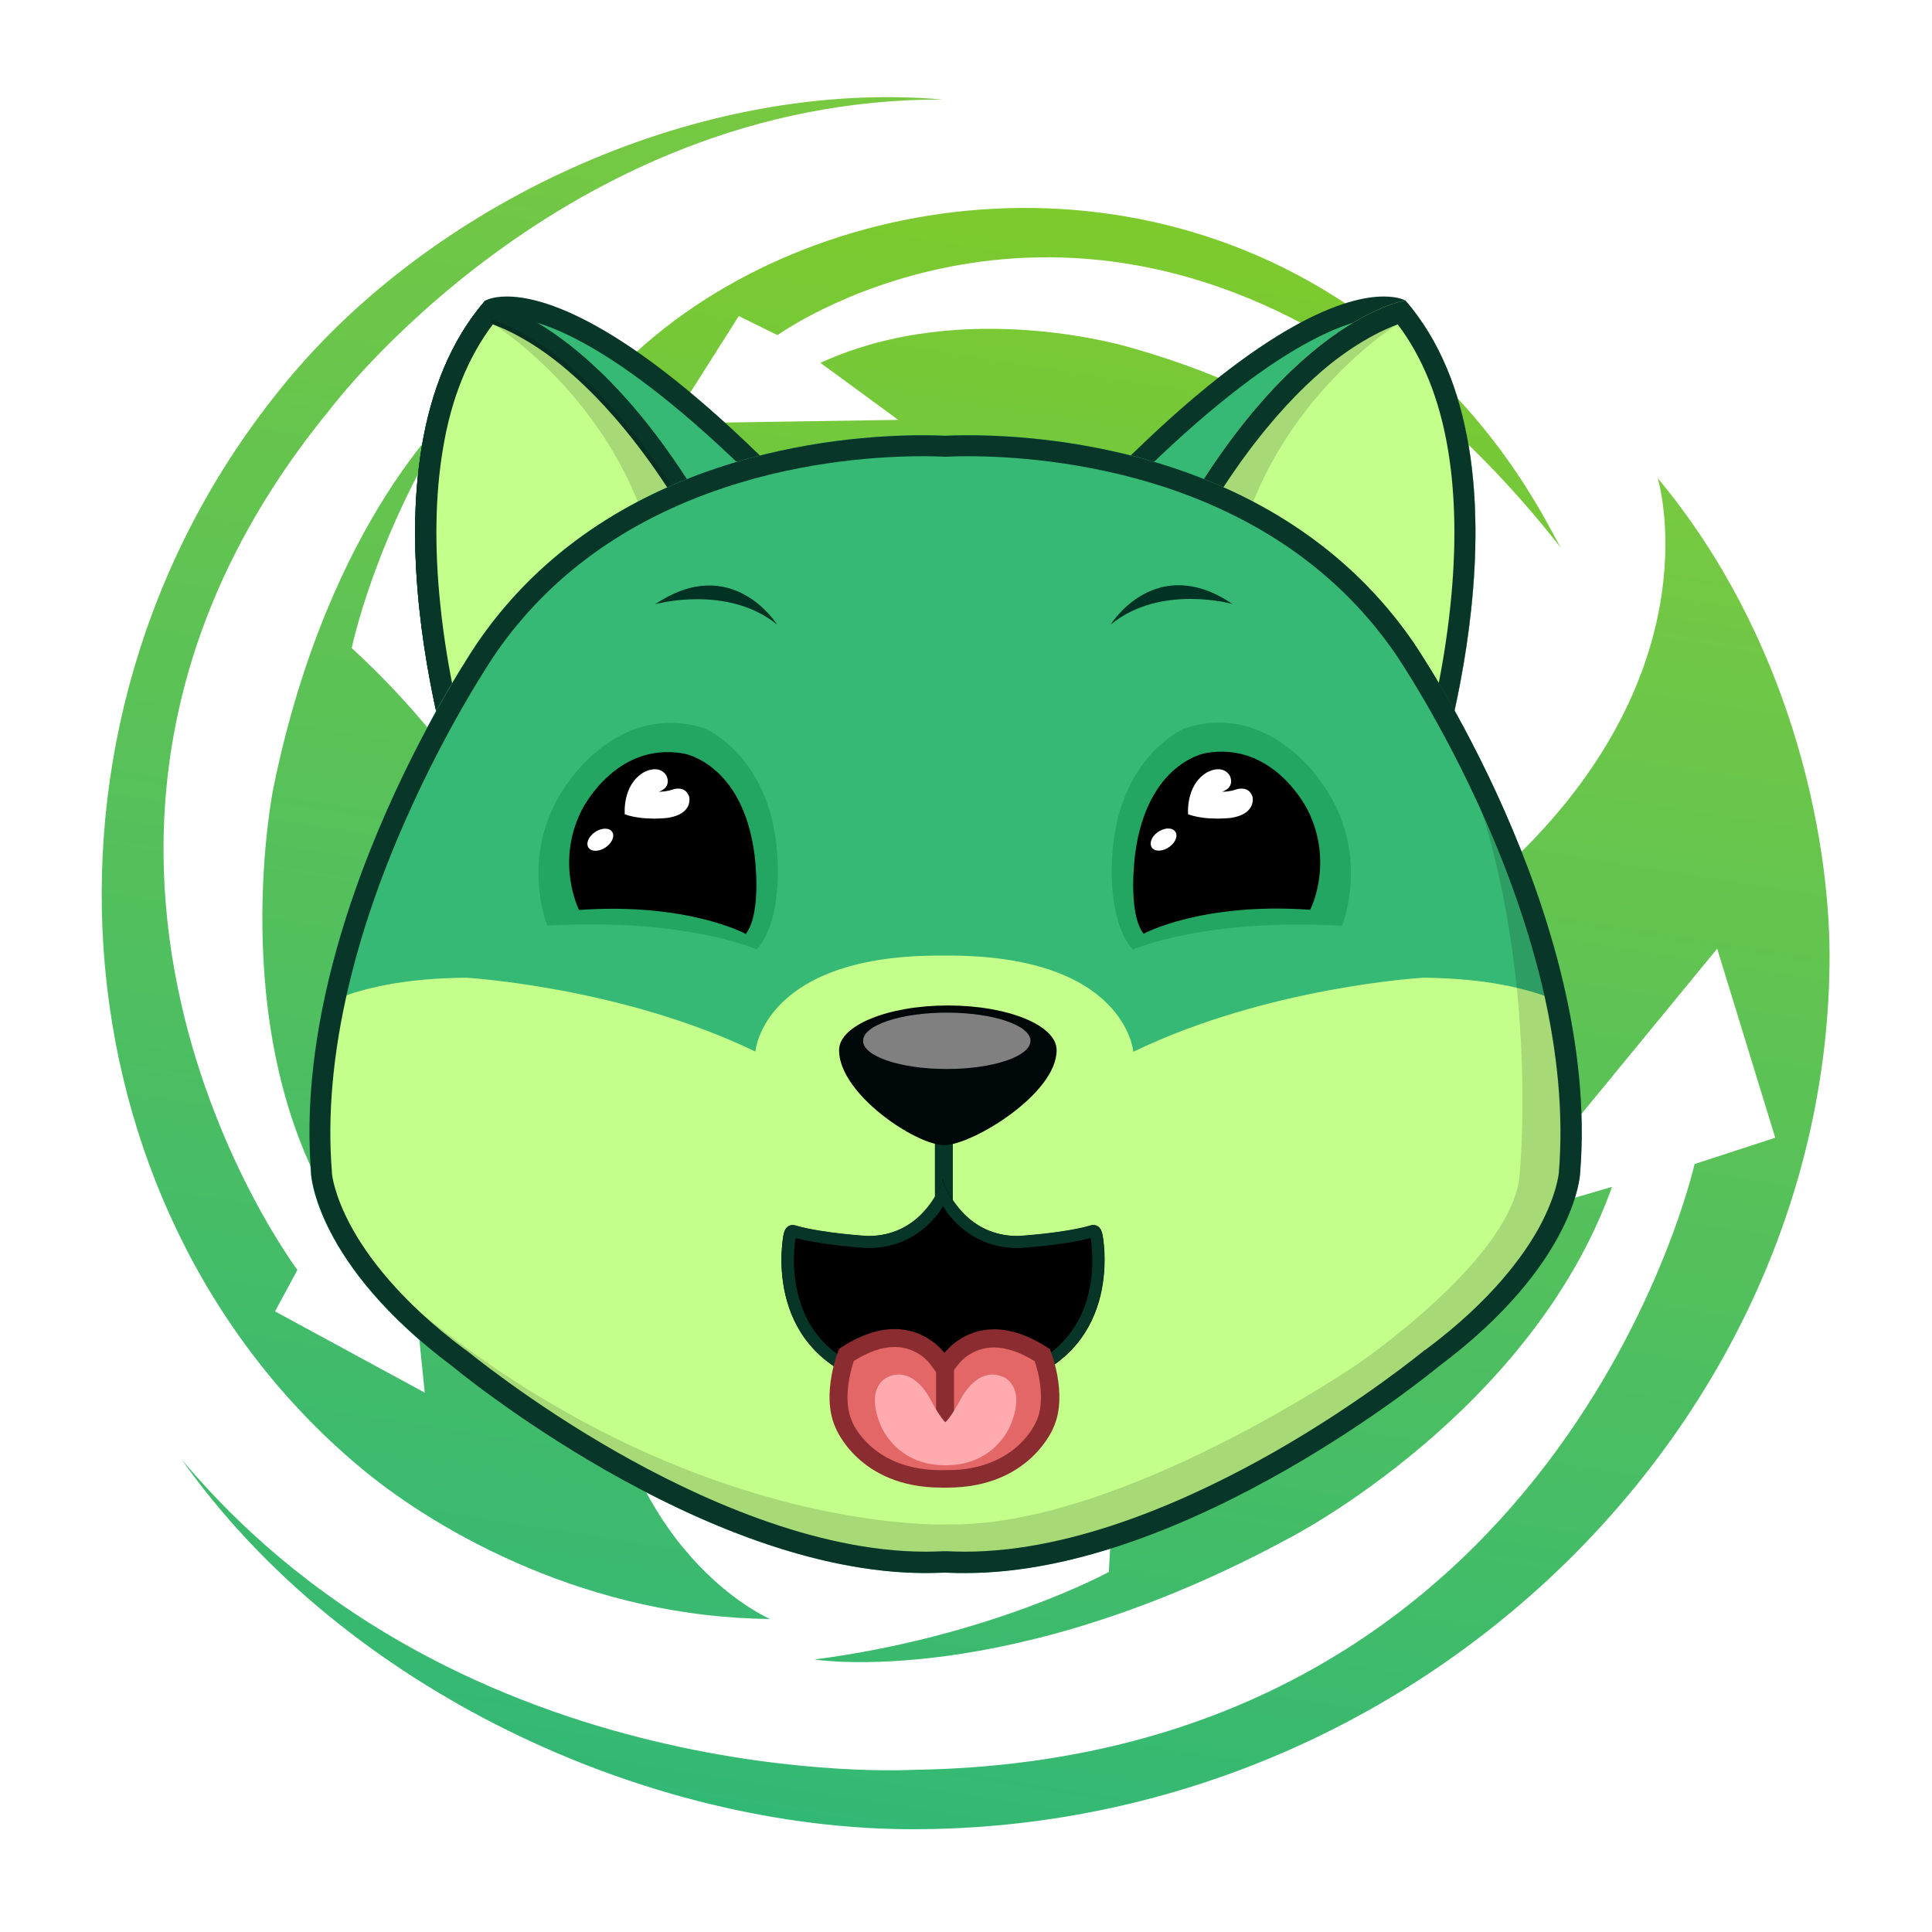 <svg width="180" height="180" viewBox="0 0 180 180" fill="none" xmlns="http://www.w3.org/2000/svg">
<rect width="180" height="180" fill="white"/>
<path d="M154.447 44.547C154.447 44.547 159.769 61.791 141.369 79.731C137.111 83.896 132.027 88.754 126.835 94.112C126.835 94.112 104.96 109.947 103.309 146.455C103.309 146.455 92.273 152.485 75.871 154.611C75.871 154.611 93.924 157.539 120.297 143.201C120.297 143.201 142.672 131.639 150.189 110.576L139.088 113.83L159.986 88.386L165.395 106L157.879 108.451C157.879 108.451 145.453 164.047 85.039 164.893C85.039 164.893 43.199 167.322 16.913 135.956C32.076 157.453 60.273 170.424 85.039 170.424C132.223 170.424 170.457 132.485 170.457 89.037C170.435 77.562 166.72 59.297 154.447 44.547Z" fill="url(#paint0_linear_99_2)"/>
<path d="M55.734 122.613C55.365 117.494 54.952 111.442 54.3 105.021C54.3 105.021 56.017 81.789 32.772 60.379C32.772 60.379 34.922 49.751 42.656 37.755C42.656 37.755 30.665 48.015 25.473 73.394C25.473 73.394 20.997 95.412 30.708 112.071L36.682 101.312L39.572 129.75L25.625 122.179L27.71 118.318C27.71 118.318 -2.312 78.362 30.795 38.08C30.795 38.08 52.497 9.143 87.842 9.273C65.206 7.3 40.918 18.666 27.145 35C0.881 66.084 4.661 112.396 33.402 136.583C41.027 143.004 55.147 150.704 71.745 150.834C71.723 150.834 57.363 144.717 55.734 122.613Z" fill="url(#paint1_linear_99_2)"/>
<path d="M72.438 31.224C72.438 31.224 97.225 13.328 127.313 33.762C127.313 33.762 135.785 38.708 145.431 51.05C144.562 49.706 140.217 39.836 129.898 31.636C106.697 12.526 74.372 17.58 57.775 34.239C52.539 39.315 45.631 49.684 44.545 61.614C44.545 61.614 50.28 51.679 66.92 51.853C71.439 51.897 74.589 51.658 80.172 51.918C80.172 51.918 97.616 54.911 115.647 38.513C115.647 38.513 122.642 40.703 131.18 47.016C131.18 47.016 124.206 37.753 105.524 32.439C105.524 32.439 90.013 27.58 76.436 33.806L83.691 39.12L62.489 39.445L68.832 29.445L72.438 31.224Z" fill="url(#paint2_linear_99_2)"/>
<path d="M43.176 72.181C42.372 69.47 40.765 63.461 40.048 56.542C39.157 48.017 39.439 36.325 45.826 28.798C46.022 28.733 46.478 28.603 47.238 28.603C50.301 28.603 57.383 30.577 70.678 43.635L43.176 72.181Z" fill="#35B975"/>
<path d="M47.218 29.576C49.521 29.576 56.19 30.986 69.268 43.654L43.656 70.27C41.483 62.288 36.964 41.095 46.371 29.642C46.545 29.62 46.827 29.576 47.218 29.576ZM47.218 27.624C45.828 27.624 45.198 28.015 45.198 28.015C32.142 43.09 42.721 74.045 42.721 74.045L72.005 43.633C58.058 29.707 50.498 27.624 47.218 27.624Z" fill="#083629"/>
<path d="M43.263 72.506C42.503 69.968 40.786 63.764 40.026 56.541C39.135 48.124 39.418 36.628 45.566 29.101C46.608 29.404 49.237 30.359 52.648 33.07C56.732 36.303 62.793 42.767 68.723 55.218L43.263 72.506Z" fill="#C4FF8B"/>
<path d="M45.915 30.226C47.131 30.66 49.391 31.679 52.215 33.957C56.081 37.081 61.817 43.219 67.487 54.868L43.851 70.92C43.004 67.926 41.657 62.525 41.027 56.386C40.462 50.985 40.549 46.083 41.266 41.831C42.026 37.167 43.612 33.263 45.915 30.226ZM45.198 28.014C32.142 43.089 42.721 74.043 42.721 74.043L69.941 55.54C57.993 29.922 45.198 28.014 45.198 28.014Z" fill="#083629"/>
<path opacity="0.15" fill-rule="evenodd" clip-rule="evenodd" d="M45.48 29.88C45.48 29.88 57.428 36.93 60.925 51.441L65.856 48.773C65.856 48.773 53.778 28.513 45.48 29.88Z" fill="black"/>
<path d="M45.763 29.727C46.936 30.118 49.347 31.115 52.41 33.566C56.364 36.734 62.251 43.024 68.03 55.041L43.569 71.657C42.743 68.816 41.266 63.111 40.571 56.538C40.006 51.094 40.071 46.148 40.788 41.831C41.635 36.907 43.286 32.851 45.763 29.727ZM45.198 28.014C32.142 43.089 42.721 74.043 42.721 74.043L69.941 55.54C57.993 29.922 45.198 28.014 45.198 28.014Z" fill="#083629"/>
<path d="M105.501 43.631C118.775 30.551 125.857 28.577 128.92 28.577C129.68 28.577 130.136 28.708 130.332 28.773C136.719 36.3 137.001 47.992 136.11 56.516C135.394 63.436 133.786 69.445 132.982 72.156L105.501 43.631Z" fill="#35B975"/>
<path d="M128.92 29.576C129.311 29.576 129.593 29.62 129.767 29.663C132.33 32.787 134.047 36.865 134.894 41.854C135.611 46.106 135.698 51.008 135.133 56.409C134.546 62.114 133.33 67.19 132.482 70.292L106.87 43.654C119.948 30.965 126.617 29.576 128.92 29.576ZM128.92 27.624C125.639 27.624 118.08 29.707 104.133 43.633L133.417 74.066C133.417 74.066 143.996 43.09 130.94 28.015C130.94 27.993 130.332 27.624 128.92 27.624Z" fill="#083629"/>
<path d="M130.941 27.992C130.941 27.992 118.146 29.901 106.198 55.54L133.418 74.043C133.418 74.043 143.997 43.068 130.941 27.992Z" fill="#C4FF8B"/>
<path opacity="0.15" fill-rule="evenodd" clip-rule="evenodd" d="M130.68 29.88C130.68 29.88 118.753 36.93 115.255 51.441L110.324 48.773C110.303 48.773 122.381 28.513 130.68 29.88Z" fill="black"/>
<path d="M130.225 30.226C132.527 33.263 134.113 37.167 134.895 41.831C135.612 46.083 135.699 50.985 135.134 56.386C134.504 62.525 133.157 67.926 132.31 70.92L108.674 54.846C114.344 43.176 120.079 37.037 123.946 33.913C126.77 31.679 129.008 30.66 130.225 30.226ZM130.941 27.992C130.941 27.992 118.146 29.901 106.198 55.54L133.418 74.043C133.418 74.043 143.997 43.068 130.941 27.992Z" fill="#083629"/>
<path d="M131.616 59.769C118.104 40.203 92.926 40.377 88.081 40.594C83.237 40.377 58.059 40.203 44.547 59.769C44.547 59.769 26.972 85.279 28.97 109.379C28.97 109.379 29.361 117.752 42.157 127.318C42.157 127.318 66.683 147.708 88.081 146.493C109.479 147.708 134.005 127.318 134.005 127.318C146.801 117.752 147.192 109.379 147.192 109.379C149.19 85.279 131.616 59.769 131.616 59.769Z" fill="#35B975"/>
<path d="M146.126 99.314C146.126 99.314 146.083 95.973 145.192 93.283C142.368 92.069 138.327 91.136 132.592 91.092C132.592 91.092 118.167 91.917 105.589 97.99C105.589 97.99 104.872 88.88 87.971 89.032C71.092 88.858 70.375 97.969 70.375 97.969C57.818 91.917 43.416 91.092 43.416 91.092C37.789 91.136 33.813 92.025 30.989 93.218C30.794 95.17 30.034 99.118 30.034 99.118C28.817 107.144 28.817 114.346 39.288 123.977C39.288 123.977 62.619 145.626 87.862 145.756V145.864C110.021 147.209 136.22 124.606 136.22 124.606C146.734 115.539 147.451 109.704 146.126 99.314Z" fill="#C4FF8B"/>
<path opacity="0.15" fill-rule="evenodd" clip-rule="evenodd" d="M146.127 109.789C144.693 120.375 128.226 130.743 128.226 130.743C102.201 148.205 88.493 145.732 88.493 145.732C58.449 146.253 33.749 117.598 33.749 117.598C61.425 143.26 88.276 142.023 88.276 142.023C104.33 142.327 126.554 127.034 126.554 127.034C126.554 127.034 141.065 117.164 141.586 109.377C141.586 109.377 144.15 83.39 133.158 64.193C133.158 64.171 148.082 84.822 146.127 109.789Z" fill="black"/>
<path d="M90.21 42.506C93.816 42.506 101.007 42.896 108.675 45.434C117.843 48.493 125.011 53.677 129.986 60.879C130.03 60.944 134.331 67.213 138.35 76.323C140.718 81.659 142.499 86.909 143.694 91.898C145.149 98.102 145.671 103.915 145.236 109.208V109.23V109.273C145.215 109.425 145.019 111.29 143.52 114.132C142.043 116.887 139.002 121.138 132.832 125.737L132.789 125.759L132.745 125.78C132.68 125.824 126.945 130.574 118.777 135.238C111.325 139.49 100.29 144.566 89.927 144.566C89.341 144.566 88.754 144.544 88.189 144.522H88.081H87.972C87.407 144.544 86.821 144.566 86.234 144.566C75.872 144.566 64.836 139.49 57.385 135.238C49.217 130.574 43.482 125.824 43.417 125.78L43.373 125.759L43.33 125.737C37.16 121.138 34.119 116.887 32.642 114.132C31.143 111.312 30.925 109.468 30.925 109.273V109.208C30.491 103.937 31.012 98.123 32.468 91.941C33.641 86.952 35.422 81.725 37.79 76.388C41.809 67.256 46.132 60.944 46.175 60.879C51.15 53.677 58.297 48.493 67.487 45.434C75.155 42.874 82.346 42.506 85.952 42.506C86.864 42.506 87.559 42.527 87.994 42.549H88.081H88.168C88.602 42.527 89.297 42.506 90.21 42.506ZM90.21 40.553C89.297 40.553 88.581 40.575 88.081 40.597C87.581 40.575 86.843 40.553 85.952 40.553C78.131 40.553 56.668 42.245 44.568 59.772C44.568 59.772 26.993 85.282 28.992 109.382C28.992 109.382 29.383 117.755 42.178 127.321C42.178 127.321 65.314 146.561 86.256 146.561C86.886 146.561 87.494 146.54 88.103 146.518C88.711 146.561 89.341 146.561 89.949 146.561C110.869 146.561 134.027 127.321 134.027 127.321C146.822 117.755 147.213 109.382 147.213 109.382C149.212 85.282 131.637 59.772 131.637 59.772C119.515 42.245 98.03 40.553 90.21 40.553Z" fill="#083629"/>
<path d="M88.774 105.584H87.102V116.039H88.774V105.584Z" fill="#073629"/>
<path d="M102.721 115.041C102.482 113.783 101.526 114.217 101.526 114.217C98.963 114.933 94.835 115.171 94.835 115.171C90.23 115.171 88.362 111.31 87.906 110.161V109.835C87.906 109.835 87.884 109.9 87.84 110.009C87.797 109.9 87.775 109.835 87.775 109.835V110.161C87.319 111.332 85.472 115.171 80.867 115.171C80.867 115.171 76.761 114.933 74.198 114.217C74.198 114.217 73.242 113.805 73.003 115.041C73.003 115.041 70.852 125.453 80.867 128.837H94.814C104.872 125.453 102.721 115.041 102.721 115.041Z" fill="black"/>
<path d="M87.666 112.72L87.862 113.263L88.057 112.72C89.252 114.391 91.359 116.278 94.835 116.278H94.857H94.878C95.052 116.278 98.962 116.039 101.613 115.345C101.678 115.757 102.025 117.991 101.417 120.508C100.57 124.022 98.267 126.473 94.639 127.753H87.905H87.796H81.084C77.456 126.473 75.175 124.043 74.327 120.508C73.719 118.013 74.045 115.757 74.132 115.345C76.782 116.039 80.671 116.278 80.845 116.278H80.866H80.888C84.364 116.278 86.471 114.391 87.666 112.72ZM87.905 109.814C87.905 109.814 87.883 109.879 87.84 109.987C87.796 109.879 87.775 109.814 87.775 109.814V110.139C87.318 111.31 85.472 115.15 80.866 115.15C80.866 115.15 76.76 114.911 74.197 114.195C74.197 114.195 74.045 114.13 73.85 114.13C73.545 114.13 73.154 114.282 73.002 115.02C73.002 115.02 70.852 125.432 80.866 128.816H87.775H87.883H94.813C104.849 125.432 102.699 115.02 102.699 115.02C102.547 114.261 102.156 114.13 101.852 114.13C101.656 114.13 101.504 114.195 101.504 114.195C98.941 114.911 94.813 115.15 94.813 115.15C90.208 115.15 88.339 111.289 87.883 110.139V109.814H87.905Z" fill="#073629"/>
<path d="M87.863 112.352L87.342 113.285H88.363L87.863 112.352Z" fill="black"/>
<path d="M87.689 137.772C80.716 137.772 78.717 132.935 78.63 132.718L78.609 132.674C77.522 130.288 78.543 127.078 78.847 126.21C80.433 125.169 81.954 124.648 83.344 124.648C85.756 124.648 87.081 126.232 87.32 126.557L87.971 127.425L88.645 126.557C88.884 126.254 90.231 124.692 92.599 124.692C93.989 124.692 95.488 125.212 97.096 126.254C97.421 127.121 98.442 130.31 97.335 132.696V132.718V132.739C97.248 132.935 95.336 137.533 88.754 137.772C88.754 137.772 87.776 137.772 87.689 137.772Z" fill="#E46767"/>
<path d="M83.344 125.496C85.408 125.496 86.538 126.906 86.646 127.08L87.95 128.815L89.297 127.102C89.492 126.841 90.622 125.54 92.599 125.54C93.75 125.54 95.032 125.974 96.4 126.82C96.835 128.078 97.378 130.616 96.574 132.373L96.552 132.395L96.531 132.46C96.422 132.72 94.706 136.603 89.036 136.95L87.863 136.971C87.798 136.971 87.733 136.971 87.667 136.971C81.389 136.971 79.499 132.742 79.391 132.46V132.438L79.369 132.373C78.565 130.594 79.13 128.056 79.543 126.798C80.933 125.93 82.193 125.496 83.344 125.496ZM83.344 123.826C81.932 123.826 80.216 124.303 78.174 125.67C78.174 125.67 76.414 129.878 77.848 133.024C77.848 133.024 79.999 138.598 87.689 138.598C87.754 138.598 87.841 138.598 87.928 138.598C88.037 138.598 88.145 138.598 88.276 138.598C95.966 138.598 98.138 133.024 98.138 133.024C99.572 129.878 97.812 125.692 97.812 125.692C95.77 124.325 94.032 123.848 92.62 123.848C89.883 123.848 88.341 125.627 87.993 126.039C87.733 125.713 86.168 123.826 83.344 123.826Z" fill="#8B2D30"/>
<path d="M88.884 126.714H87.211V135.391H88.884V126.714Z" fill="#8B2D30"/>
<path d="M93.445 128.274C90.947 127.212 89.426 130.509 89.426 130.509C88.557 132.114 88.079 132.504 88.079 132.504C88.079 132.504 87.601 132.114 86.754 130.509C86.754 130.509 85.255 127.212 82.757 128.274C82.757 128.274 80.585 129.034 81.975 132.613C81.975 132.613 83.3 136.517 88.079 136.517C92.88 136.517 94.206 132.634 94.206 132.634C95.618 129.034 93.445 128.274 93.445 128.274Z" fill="#FFAAAE"/>
<path d="M88.319 93.677C82.715 93.677 78.174 95.542 78.174 97.842C78.174 101.92 85.343 106.692 87.972 106.692C90.535 106.692 98.443 101.941 98.443 97.842C98.464 95.542 93.924 93.677 88.319 93.677Z" fill="#000709"/>
<path d="M88.21 99.596C92.517 99.596 96.008 98.421 96.008 96.971C96.008 95.522 92.517 94.346 88.21 94.346C83.902 94.346 80.411 95.522 80.411 96.971C80.411 98.421 83.902 99.596 88.21 99.596Z" fill="#808080"/>
<path d="M61.034 56.298C61.034 56.298 67.725 54.411 72.396 58.185C72.396 58.185 68.225 51.461 61.034 56.298Z" fill="#003323"/>
<path d="M103.48 58.187C108.151 54.369 114.842 56.278 114.842 56.278C107.652 51.419 103.48 58.187 103.48 58.187Z" fill="#003323"/>
<path d="M72.438 79.988C71.982 70.444 65.638 67.862 65.638 67.862C57.905 65.368 53.06 72.722 53.06 72.722C48.129 79.272 50.996 86.236 50.996 86.236C63.835 85.498 70.504 88.448 70.504 88.448C72.894 85.845 72.438 79.988 72.438 79.988Z" fill="#23A662"/>
<path d="M70.287 79.551C69.157 71.07 63.683 70.202 63.683 70.202C57.274 69.074 54.167 75.538 54.167 75.538C51.734 80.441 53.95 84.779 53.95 84.779C64.095 84.063 69.483 87.013 69.483 87.013C71.047 84.996 70.287 79.551 70.287 79.551Z" fill="black"/>
<path d="M56.414 78.957C57.022 78.55 57.299 77.897 57.032 77.499C56.765 77.101 56.055 77.108 55.447 77.515C54.839 77.922 54.563 78.574 54.83 78.972C55.097 79.37 55.806 79.363 56.414 78.957Z" fill="white"/>
<path d="M64.206 74.22C63.837 73.135 62.707 73.547 62.707 73.547C62.012 73.786 61.382 73.764 61.382 73.764C62.707 73.287 62.055 72.203 62.055 72.203C61.295 71.14 59.926 71.986 59.926 71.986C57.95 73.201 58.21 75.869 58.21 75.869C59.992 76.498 62.251 76.194 62.251 76.194C64.64 75.803 64.206 74.22 64.206 74.22Z" fill="white"/>
<path d="M122.967 72.7C122.967 72.7 118.123 65.346 110.411 67.841C110.411 67.841 104.068 70.422 103.612 79.988C103.612 79.988 103.155 85.845 105.545 88.469C105.545 88.469 112.192 85.519 125.031 86.257C125.031 86.235 127.899 79.251 122.967 72.7Z" fill="#23A662"/>
<path d="M121.861 75.52C121.861 75.52 118.754 69.034 112.346 70.162C112.346 70.162 106.893 71.008 105.764 79.533C105.764 79.533 105.003 84.999 106.546 86.995C106.546 86.995 111.933 84.045 122.056 84.76C122.078 84.782 124.294 80.422 121.861 75.52Z" fill="black"/>
<path d="M109.456 77.428C109.13 77.059 108.413 77.124 107.827 77.558C107.24 77.992 107.044 78.643 107.349 79.011C107.674 79.38 108.391 79.315 108.978 78.881C109.564 78.447 109.782 77.796 109.456 77.428Z" fill="white"/>
<path d="M116.691 74.22C116.322 73.135 115.192 73.547 115.192 73.547C114.497 73.786 113.867 73.764 113.867 73.764C115.192 73.287 114.541 72.203 114.541 72.203C113.78 71.14 112.412 71.986 112.412 71.986C110.435 73.201 110.695 75.869 110.695 75.869C112.477 76.498 114.736 76.194 114.736 76.194C117.104 75.803 116.691 74.22 116.691 74.22Z" fill="white"/>
<defs>
<linearGradient id="paint0_linear_99_2" x1="84.818" y1="171.322" x2="106.078" y2="36.897" gradientUnits="userSpaceOnUse">
<stop stop-color="#32B875"/>
<stop offset="1" stop-color="#78C940"/>
</linearGradient>
<linearGradient id="paint1_linear_99_2" x1="35.595" y1="145.739" x2="57.925" y2="4.542" gradientUnits="userSpaceOnUse">
<stop stop-color="#39B971"/>
<stop offset="1" stop-color="#78C940"/>
</linearGradient>
<linearGradient id="paint2_linear_99_2" x1="92.896" y1="69.261" x2="100.764" y2="19.511" gradientUnits="userSpaceOnUse">
<stop stop-color="#69C54B"/>
<stop offset="1" stop-color="#7DCA2D"/>
</linearGradient>
</defs>
</svg>
